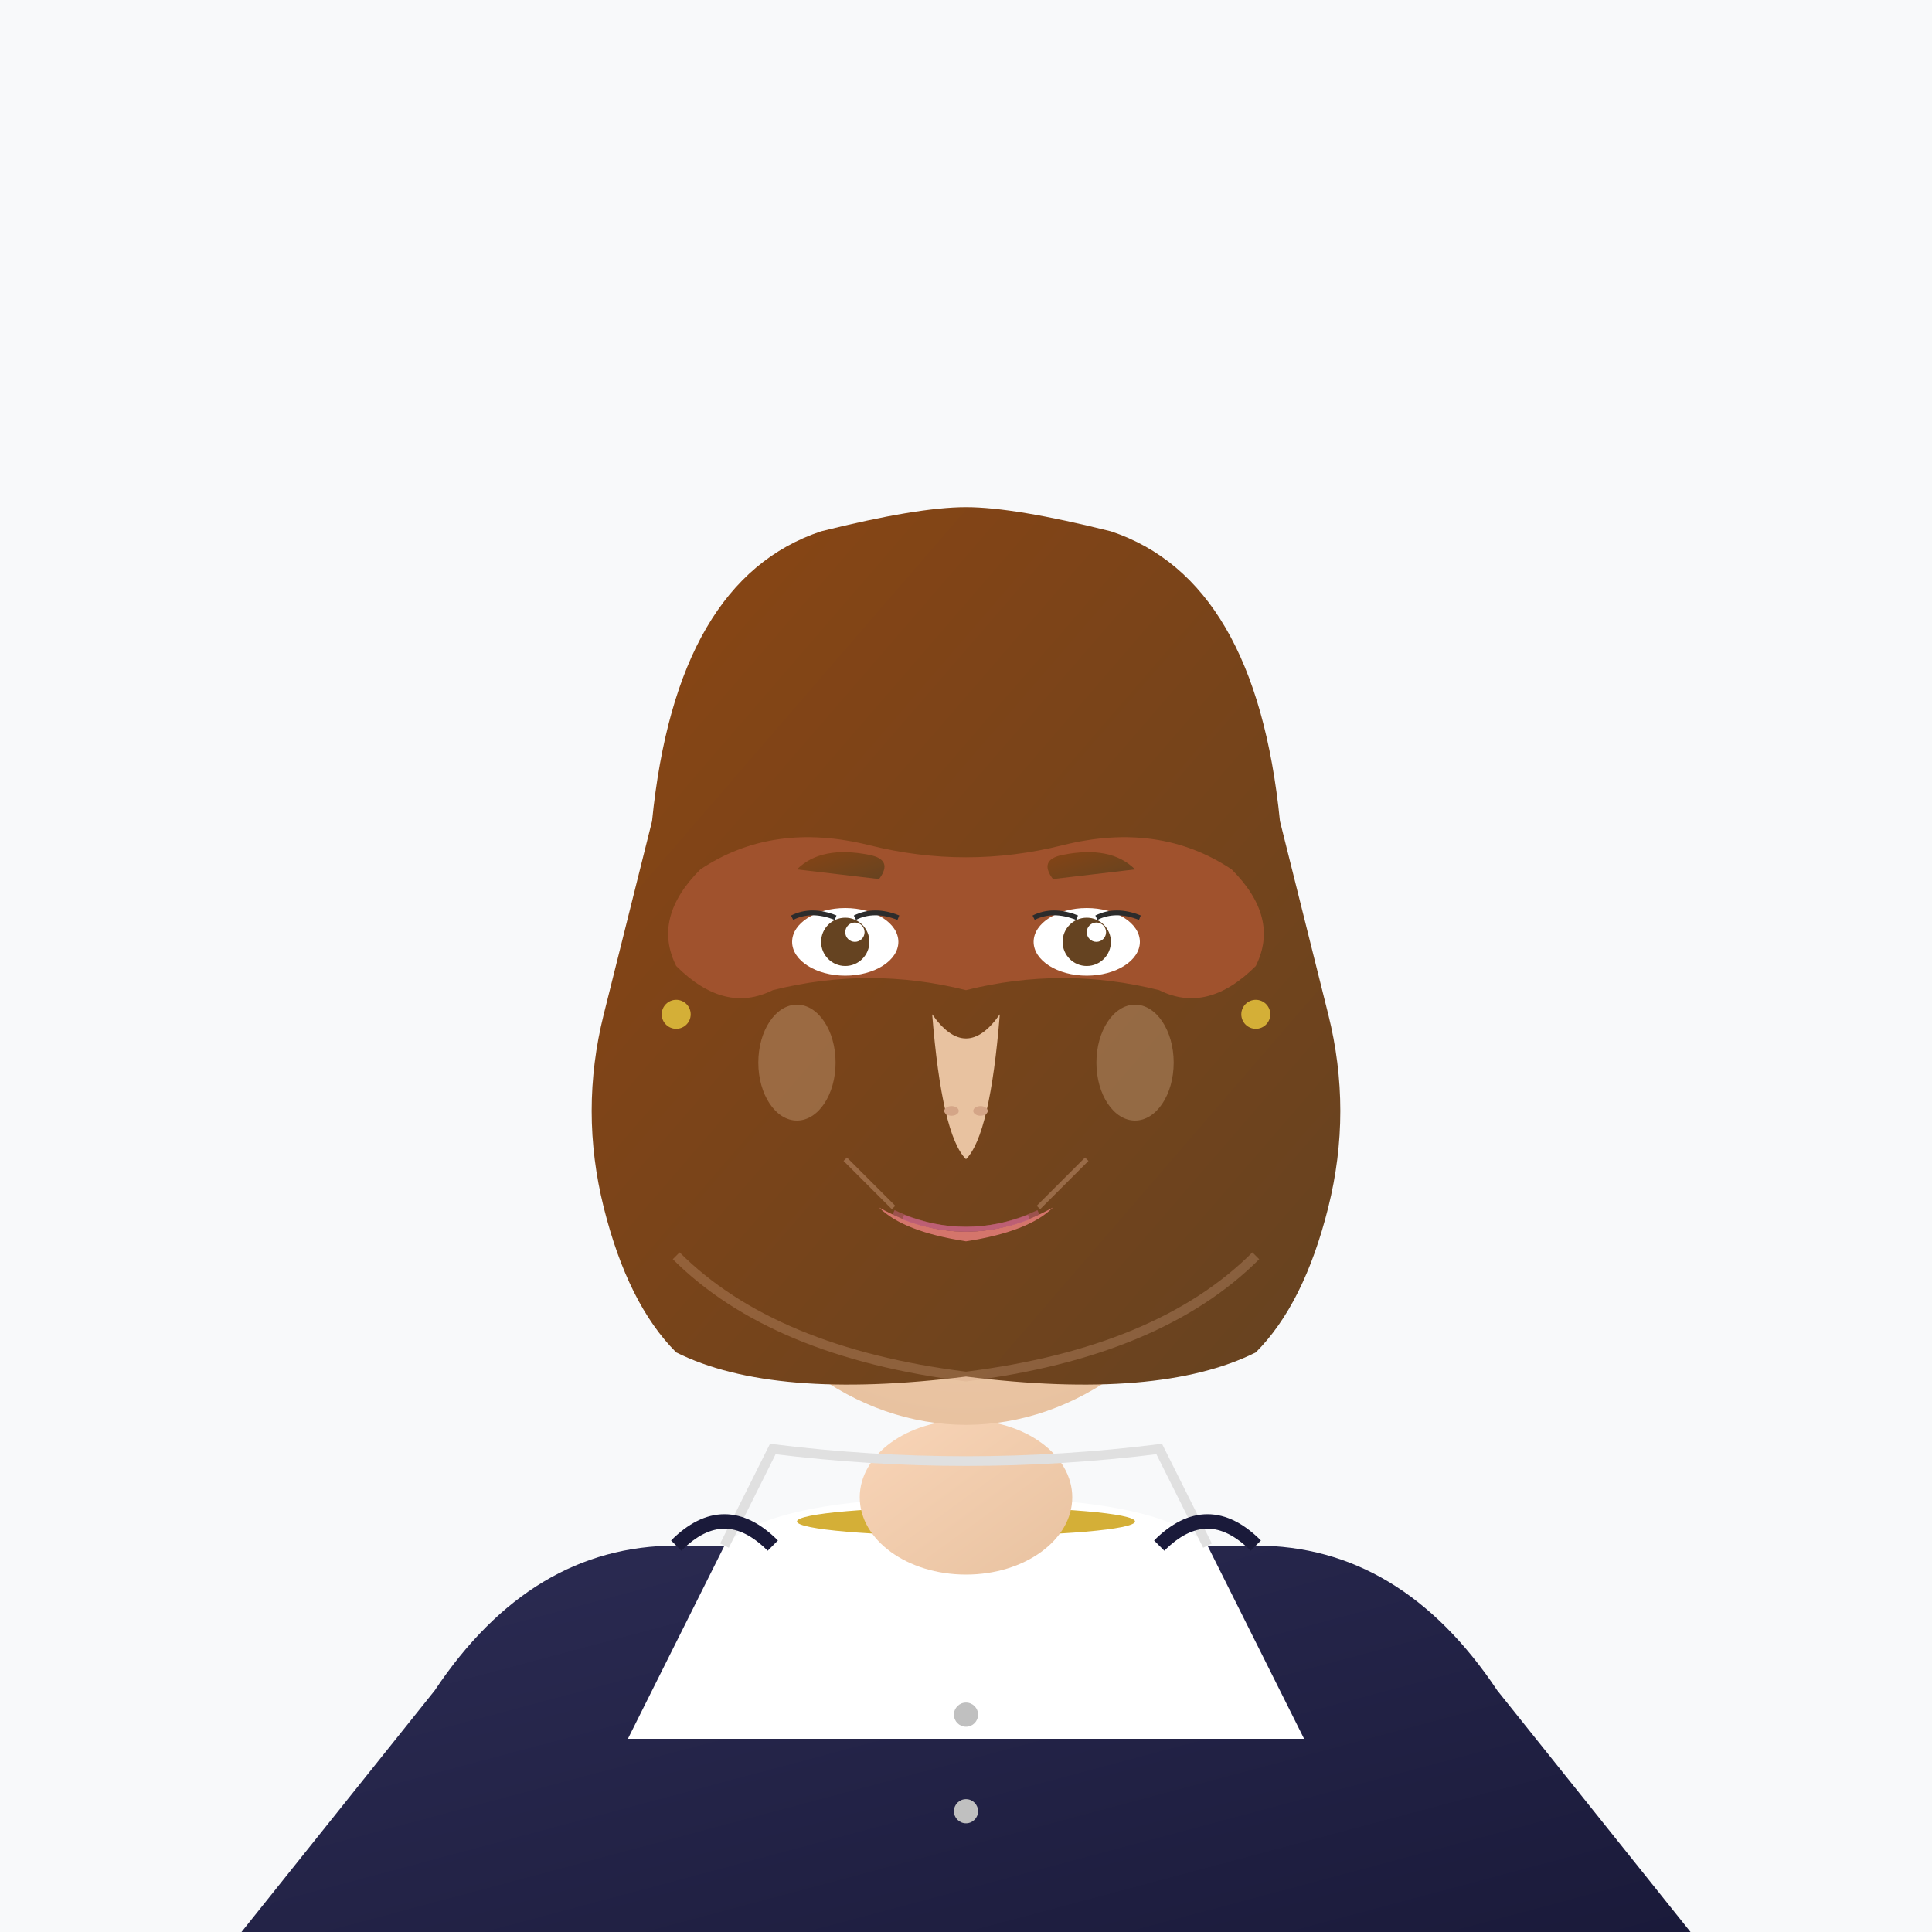 <svg width="400" height="400" viewBox="0 0 400 400" xmlns="http://www.w3.org/2000/svg">
  <!-- Professional female attorney headshot -->
  <defs>
    <linearGradient id="skinGradient2" x1="0%" y1="0%" x2="100%" y2="100%">
      <stop offset="0%" style="stop-color:#F9D5B8;stop-opacity:1" />
      <stop offset="100%" style="stop-color:#E8C2A0;stop-opacity:1" />
    </linearGradient>
    <linearGradient id="hairGradient2" x1="0%" y1="0%" x2="100%" y2="100%">
      <stop offset="0%" style="stop-color:#8B4513;stop-opacity:1" />
      <stop offset="100%" style="stop-color:#654321;stop-opacity:1" />
    </linearGradient>
    <linearGradient id="blazerGradient2" x1="0%" y1="0%" x2="100%" y2="100%">
      <stop offset="0%" style="stop-color:#2C2C54;stop-opacity:1" />
      <stop offset="100%" style="stop-color:#1A1A3A;stop-opacity:1" />
    </linearGradient>
    <radialGradient id="faceGradient2" cx="50%" cy="40%" r="60%">
      <stop offset="0%" style="stop-color:#F9D5B8;stop-opacity:1" />
      <stop offset="100%" style="stop-color:#E8C2A0;stop-opacity:1" />
    </radialGradient>
  </defs>
  
  <!-- Background -->
  <rect width="400" height="400" fill="#F8F9FA"/>
  
  <!-- Body/Blazer -->
  <path d="M90 350 Q110 320 140 320 L260 320 Q290 320 310 350 L350 400 L50 400 Z" fill="url(#blazerGradient2)"/>
  
  <!-- Blouse -->
  <path d="M150 320 Q160 310 200 310 Q240 310 250 320 L270 360 L130 360 Z" fill="white"/>
  
  <!-- Necklace -->
  <ellipse cx="200" cy="315" rx="35" ry="3" fill="#D4AF37"/>
  <circle cx="200" cy="318" r="4" fill="#D4AF37"/>
  
  <!-- Neck -->
  <ellipse cx="200" cy="310" rx="22" ry="16" fill="url(#skinGradient2)"/>
  
  <!-- Face -->
  <ellipse cx="200" cy="210" rx="65" ry="85" fill="url(#faceGradient2)"/>
  
  <!-- Hair -->
  <path d="M135 170 Q140 120 170 110 Q190 105 200 105 Q210 105 230 110 Q260 120 265 170 Q270 190 275 210 Q280 230 275 250 Q270 270 260 280 Q240 290 200 285 Q160 290 140 280 Q130 270 125 250 Q120 230 125 210 Q130 190 135 170" fill="url(#hairGradient2)"/>
  
  <!-- Hair layers -->
  <path d="M145 180 Q160 170 180 175 Q200 180 220 175 Q240 170 255 180 Q265 190 260 200 Q250 210 240 205 Q220 200 200 205 Q180 200 160 205 Q150 210 140 200 Q135 190 145 180" fill="#A0522D"/>
  
  <!-- Eyes -->
  <ellipse cx="175" cy="195" rx="11" ry="7" fill="white"/>
  <ellipse cx="225" cy="195" rx="11" ry="7" fill="white"/>
  <circle cx="175" cy="195" r="5" fill="#654321"/>
  <circle cx="225" cy="195" r="5" fill="#654321"/>
  <circle cx="177" cy="193" r="2" fill="white"/>
  <circle cx="227" cy="193" r="2" fill="white"/>
  
  <!-- Eyelashes -->
  <path d="M164 190 Q168 188 173 190" stroke="#2C2C2C" stroke-width="1" fill="none"/>
  <path d="M177 190 Q181 188 186 190" stroke="#2C2C2C" stroke-width="1" fill="none"/>
  <path d="M214 190 Q218 188 223 190" stroke="#2C2C2C" stroke-width="1" fill="none"/>
  <path d="M227 190 Q231 188 236 190" stroke="#2C2C2C" stroke-width="1" fill="none"/>
  
  <!-- Eyebrows -->
  <path d="M165 180 Q170 175 180 177 Q185 178 182 182" fill="url(#hairGradient2)"/>
  <path d="M218 182 Q215 178 220 177 Q230 175 235 180" fill="url(#hairGradient2)"/>
  
  <!-- Nose -->
  <path d="M193 210 Q200 220 207 210 Q205 235 200 240 Q195 235 193 210" fill="#E8C2A0"/>
  <ellipse cx="197" cy="230" rx="1.5" ry="1" fill="#D4A587"/>
  <ellipse cx="203" cy="230" rx="1.5" ry="1" fill="#D4A587"/>
  
  <!-- Mouth -->
  <path d="M182 250 Q200 260 218 250 Q213 255 200 257 Q187 255 182 250" fill="#D4756B"/>
  <path d="M187 252 Q200 257 213 252" stroke="#C4647D" stroke-width="1" fill="none"/>
  
  <!-- Lipstick accent -->
  <path d="M185 251 Q200 258 215 251" stroke="#B85C6E" stroke-width="1" fill="none" opacity="0.6"/>
  
  <!-- Smile lines -->
  <path d="M175 240 Q180 245 185 250" stroke="#D4A587" stroke-width="1" fill="none" opacity="0.4"/>
  <path d="M225 240 Q220 245 215 250" stroke="#D4A587" stroke-width="1" fill="none" opacity="0.4"/>
  
  <!-- Cheek definition -->
  <ellipse cx="165" cy="220" rx="8" ry="12" fill="#E8C2A0" opacity="0.3"/>
  <ellipse cx="235" cy="220" rx="8" ry="12" fill="#E8C2A0" opacity="0.3"/>
  
  <!-- Jawline shadow -->
  <path d="M140 260 Q160 280 200 285 Q240 280 260 260" stroke="#D4A587" stroke-width="2" fill="none" opacity="0.3"/>
  
  <!-- Collar -->
  <path d="M150 320 L160 300 Q200 305 240 300 L250 320" stroke="#E0E0E0" stroke-width="2" fill="none"/>
  
  <!-- Blazer lapels -->
  <path d="M140 320 Q150 310 160 320" stroke="#1A1A3A" stroke-width="3" fill="none"/>
  <path d="M260 320 Q250 310 240 320" stroke="#1A1A3A" stroke-width="3" fill="none"/>
  
  <!-- Professional buttons -->
  <circle cx="200" cy="355" r="2.5" fill="#C0C0C0"/>
  <circle cx="200" cy="375" r="2.5" fill="#C0C0C0"/>
  
  <!-- Earrings -->
  <circle cx="140" cy="210" r="3" fill="#D4AF37"/>
  <circle cx="260" cy="210" r="3" fill="#D4AF37"/>
</svg>
